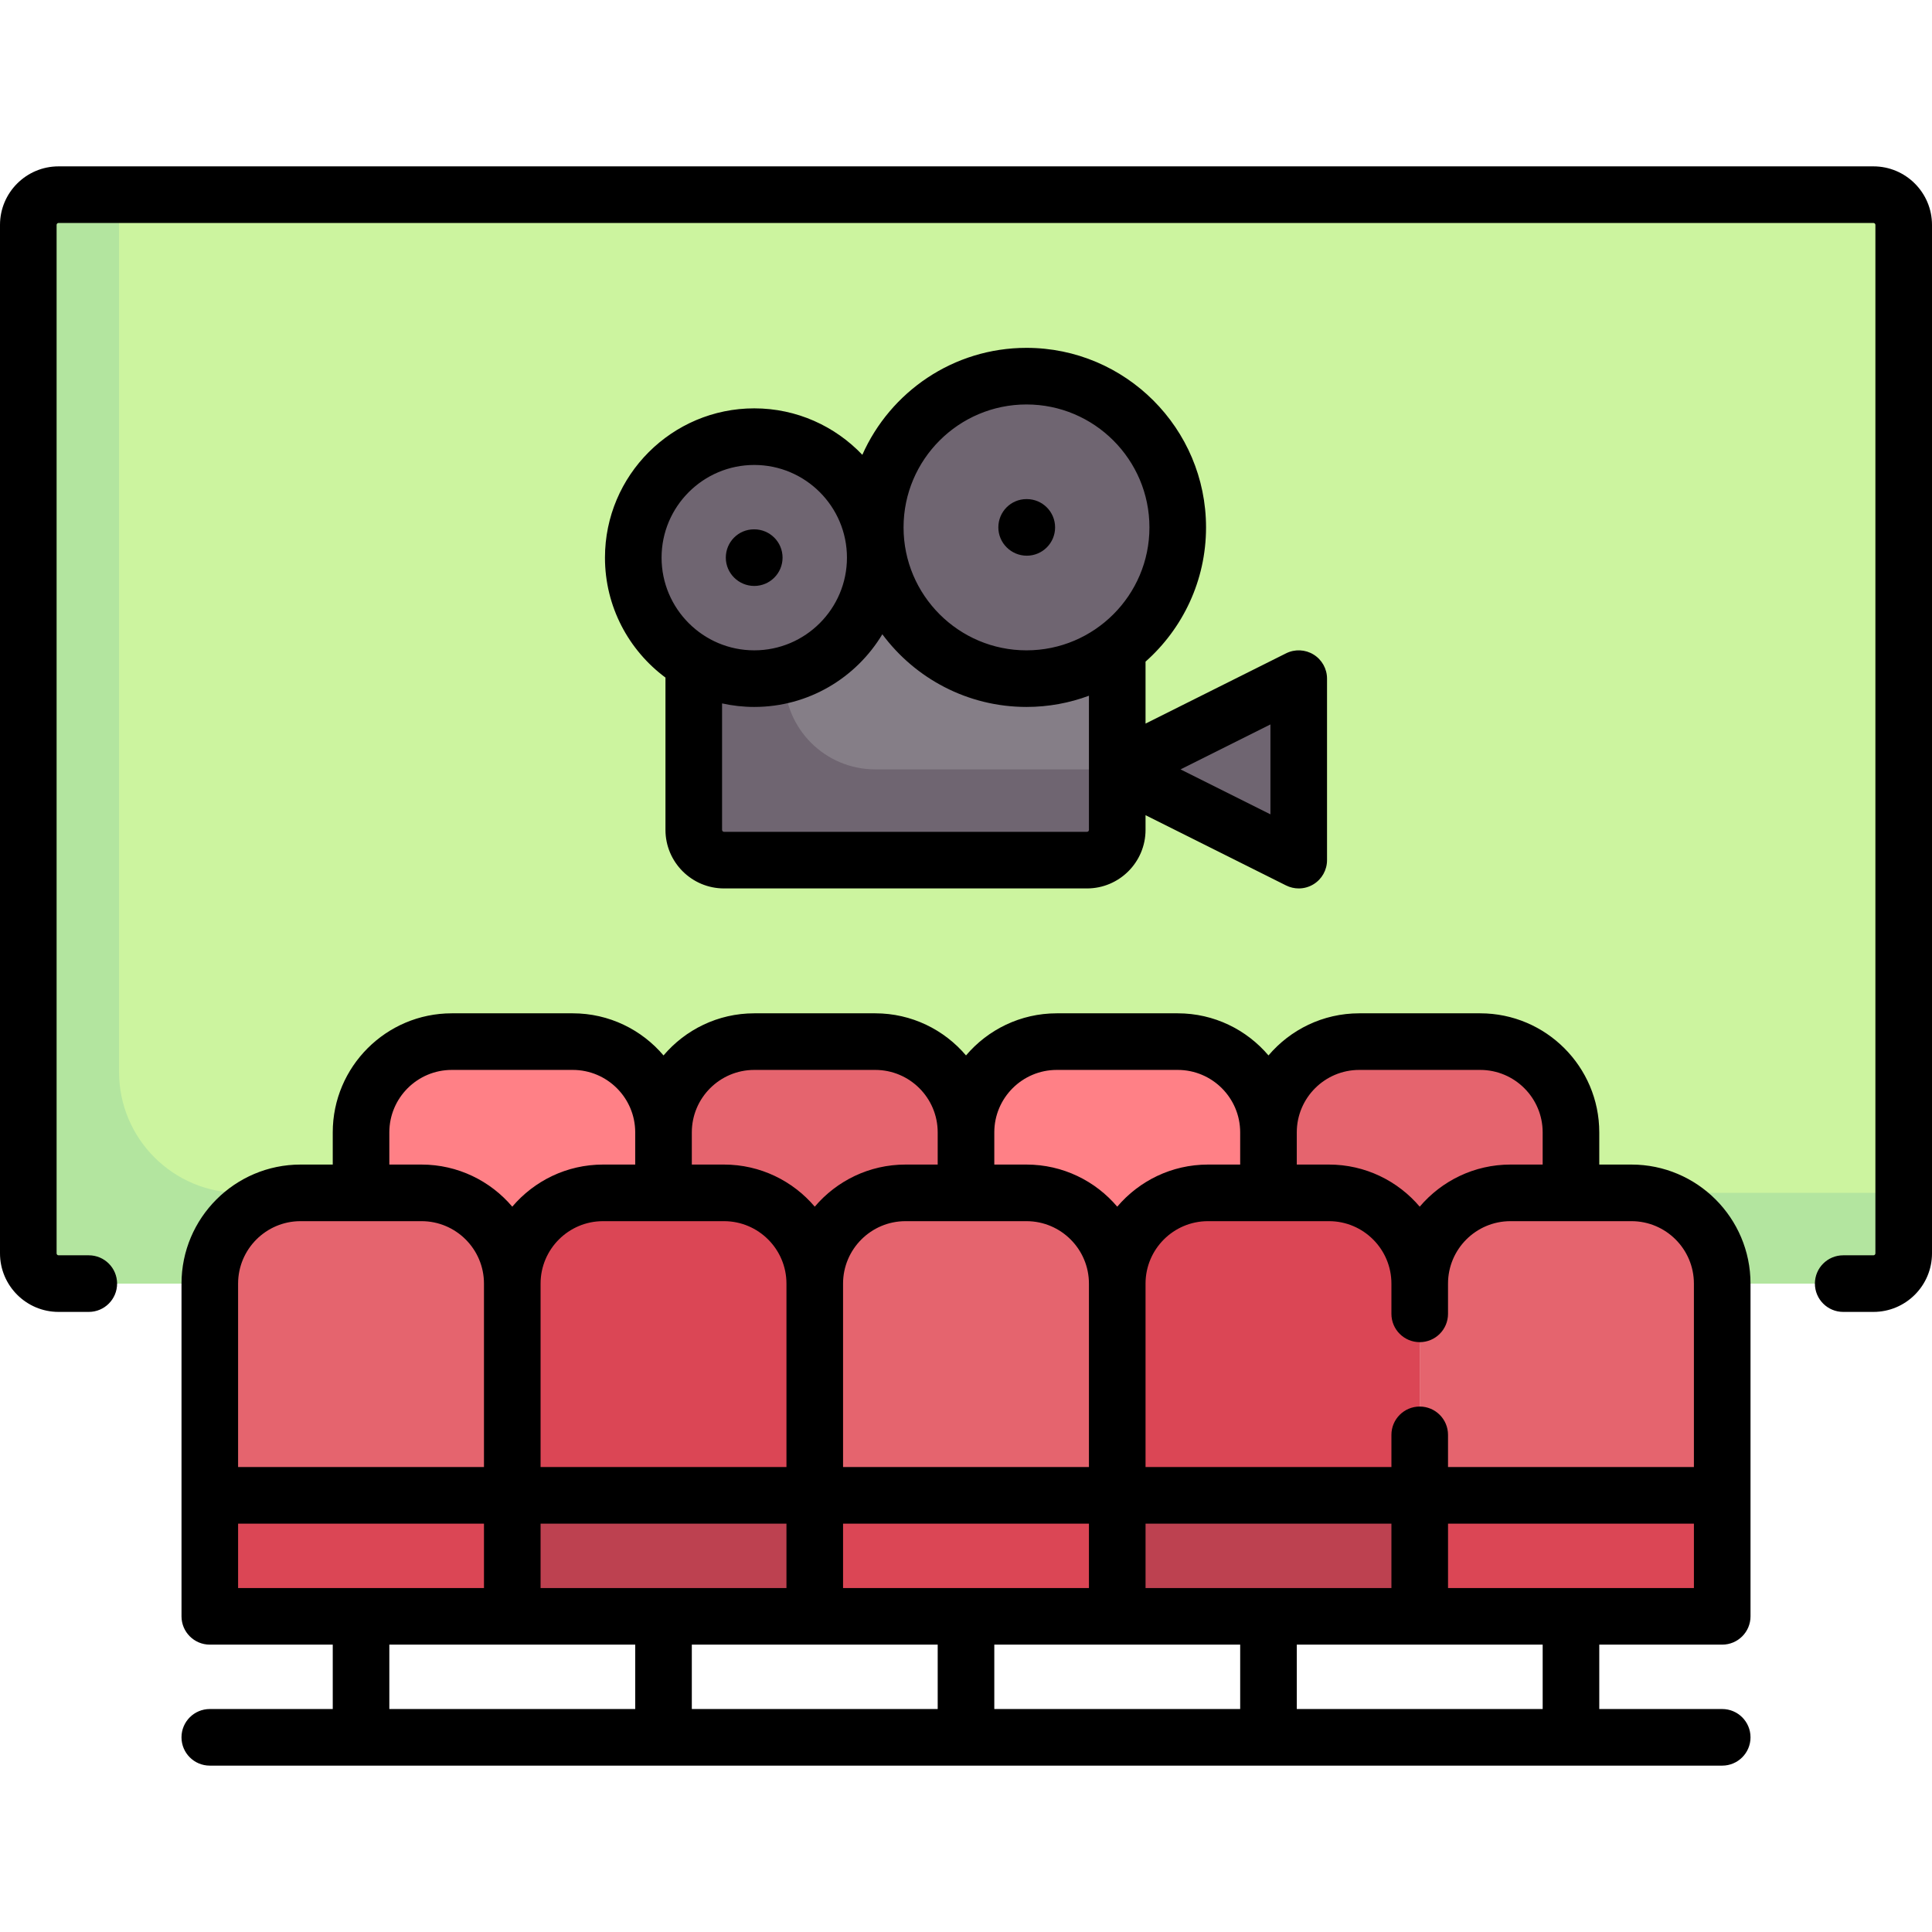<svg id="Capa_1" enable-background="new 0 0 512 512" height="512" viewBox="0 0 512 512" width="512" xmlns="http://www.w3.org/2000/svg"><path d="m496.484 340.169h-480.968c-4.427 0-8.016-3.589-8.016-8.016v-272.548c0-4.427 3.589-8.016 8.016-8.016h480.968c4.427 0 8.016 3.589 8.016 8.016v272.548c0 4.427-3.589 8.016-8.016 8.016z" fill="#b3e59f"/><path d="m504.5 316.121h-440.887c-17.709 0-32.065-14.356-32.065-32.065v-232.467h464.935c4.427 0 8.016 3.589 8.016 8.016v256.516z" fill="#ccf49f"/><path d="m344.177 179.847-48.096 24.048 48.096 24.049z" fill="#6f6571"/><path d="m288.065 227.944h-96.194c-4.427 0-8.016-3.589-8.016-8.016v-48.097l40.081-32.065 40.081 24.048h32.065v56.113c-.001 4.428-3.59 8.017-8.017 8.017z" fill="#857e87"/><path d="m151.79 276.04h-32.065c-13.282 0-24.048 10.767-24.048 24.048v56.113h80.161v-56.113c.001-13.281-10.766-24.048-24.048-24.048z" fill="#ff8086"/><path d="m231.952 276.04h-32.065c-13.282 0-24.048 10.767-24.048 24.048v56.113h80.161v-56.113c0-13.281-10.767-24.048-24.048-24.048z" fill="#e5646e"/><path d="m312.113 276.04h-32.065c-13.282 0-24.048 10.767-24.048 24.048v56.113h80.161v-56.113c0-13.281-10.767-24.048-24.048-24.048z" fill="#ff8086"/><path d="m392.274 276.04h-32.064c-13.282 0-24.048 10.767-24.048 24.048v56.113h80.161v-56.113c0-13.281-10.767-24.048-24.049-24.048z" fill="#e5646e"/><path d="m272.032 316.121h-32.065c-13.282 0-24.048 10.767-24.048 24.048v56.113h80.161v-56.113c.001-13.281-10.766-24.048-24.048-24.048z" fill="#e5646e"/><path d="m215.919 396.282h80.161v32.065h-80.161z" fill="#db4655"/><path d="m111.71 316.121h-32.065c-13.282 0-24.048 10.767-24.048 24.048v56.113h80.161v-56.113c0-13.281-10.767-24.048-24.048-24.048z" fill="#e5646e"/><path d="m55.597 396.282h80.161v32.065h-80.161z" fill="#db4655"/><path d="m432.355 316.121h-32.065c-13.282 0-24.048 10.767-24.048 24.048v56.113h80.161v-56.113c0-13.281-10.767-24.048-24.048-24.048z" fill="#e5646e"/><path d="m376.242 396.282h80.161v32.065h-80.161z" fill="#db4655"/><path d="m352.194 316.121h-32.065c-13.282 0-24.048 10.767-24.048 24.048v56.113h80.161v-56.113c0-13.281-10.767-24.048-24.048-24.048z" fill="#db4655"/><path d="m296.081 396.282h80.161v32.065h-80.161z" fill="#bd4150"/><path d="m191.871 316.121h-32.065c-13.282 0-24.048 10.767-24.048 24.048v56.113h80.161v-56.113c0-13.281-10.766-24.048-24.048-24.048z" fill="#db4655"/><path d="m135.758 396.282h80.161v32.065h-80.161z" fill="#bd4150"/><path d="m272.032 99.685c-22.136 0-40.081 17.945-40.081 40.081s17.945 40.081 40.081 40.081 40.081-17.945 40.081-40.081-17.945-40.081-40.081-40.081z" fill="#6f6571"/><path d="m207.903 179.847c20.173 0 27.979-18.629 23.185-39.622-2.646-11.588-12.059-21-23.648-23.644-20.992-4.79-39.618 11.03-39.618 31.202 0 11.838 6.488 22.062 16.032 27.617v44.528c0 4.427 3.589 8.016 8.016 8.016h96.194c4.427 0 8.016-3.589 8.016-8.016v-16.032h-64.129c-13.281-.001-24.048-10.768-24.048-24.049z" fill="#6f6571"/><path d="m496.484 44.089h-480.968c-8.556 0-15.516 6.96-15.516 15.515v272.549c0 8.556 6.96 15.516 15.516 15.516h8.015c4.142 0 7.5-3.358 7.5-7.5s-3.358-7.5-7.5-7.5h-8.015c-.285 0-.516-.231-.516-.516v-272.549c0-.284.231-.516.516-.516h480.968c.285 0 .516.231.516.516v272.549c0 .285-.231.516-.516.516h-8.017c-4.142 0-7.5 3.358-7.5 7.5s3.358 7.5 7.5 7.5h8.017c8.556 0 15.516-6.96 15.516-15.516v-272.549c0-8.555-6.96-15.515-15.516-15.515z"/><path d="m432.355 308.621h-8.532v-8.532c0-17.396-14.152-31.549-31.548-31.549h-32.065c-9.628 0-18.257 4.34-24.048 11.161-5.791-6.821-14.42-11.161-24.048-11.161h-32.064c-9.628 0-18.257 4.34-24.048 11.161-5.792-6.821-14.42-11.161-24.048-11.161h-32.064c-9.628 0-18.257 4.34-24.048 11.161-5.792-6.821-14.42-11.161-24.048-11.161h-32.065c-17.396 0-31.548 14.153-31.548 31.549v8.532h-8.532c-17.396 0-31.548 14.152-31.548 31.548v88.177c0 4.142 3.358 7.5 7.5 7.5h32.581v17.064h-32.585c-4.142 0-7.5 3.358-7.5 7.5 0 4.143 3.358 7.5 7.5 7.5h400.807c4.142 0 7.5-3.357 7.5-7.5 0-4.142-3.358-7.5-7.5-7.5h-32.581v-17.064h32.581c4.142 0 7.5-3.358 7.5-7.5v-88.177c-.001-17.396-14.153-31.548-31.549-31.548zm16.548 31.548v48.613h-65.162v-8.531c0-4.143-3.358-7.5-7.5-7.5s-7.5 3.357-7.5 7.5v8.531h-65.161v-48.613c0-9.125 7.423-16.548 16.548-16.548h32.064c9.125 0 16.548 7.423 16.548 16.548v8.015c0 4.142 3.358 7.5 7.5 7.5s7.5-3.358 7.5-7.5v-8.015c0-9.125 7.424-16.548 16.549-16.548h32.064c9.127 0 16.55 7.423 16.55 16.548zm-80.161 80.678h-65.161v-17.064h65.161zm-225.484-17.065h65.161v17.064h-65.161zm48.613-80.161c9.125 0 16.548 7.423 16.548 16.548v48.613h-65.161v-48.613c0-9.125 7.423-16.548 16.548-16.548zm80.161 0c9.125 0 16.548 7.423 16.548 16.548v48.613h-65.161v-48.613c0-9.125 7.423-16.548 16.548-16.548zm16.549 97.226h-65.161v-17.064h65.161zm-40.081 15v17.064h-65.161v-17.064zm15 0h65.161v17.064h-65.161zm96.709-152.307h32.065c9.125 0 16.548 7.424 16.548 16.549v8.532h-8.532c-9.628 0-18.257 4.34-24.049 11.161-5.791-6.821-14.42-11.161-24.048-11.161h-8.532v-8.532c0-9.125 7.423-16.549 16.548-16.549zm-80.161 0h32.064c9.125 0 16.548 7.424 16.548 16.549v8.532h-8.532c-9.628 0-18.257 4.34-24.048 11.161-5.791-6.821-14.42-11.161-24.048-11.161h-8.532v-8.532c0-9.125 7.423-16.549 16.548-16.549zm-80.161 0h32.064c9.125 0 16.548 7.424 16.548 16.549v8.532h-8.532c-9.628 0-18.257 4.34-24.048 11.161-5.792-6.821-14.42-11.161-24.048-11.161h-8.532v-8.532c0-9.125 7.423-16.549 16.548-16.549zm-96.71 16.549c0-9.125 7.423-16.549 16.548-16.549h32.065c9.125 0 16.548 7.424 16.548 16.549v8.532h-8.532c-9.628 0-18.257 4.34-24.048 11.161-5.792-6.821-14.421-11.161-24.049-11.161h-8.532zm-23.532 23.532h32.064c9.125 0 16.549 7.423 16.549 16.548v48.613h-65.161v-48.613c0-9.125 7.423-16.548 16.548-16.548zm-16.548 80.161h65.162v17.064h-65.162zm40.08 32.065h65.162v17.064h-65.162zm305.646 17.064h-65.162v-17.064h65.162zm-25.081-32.064v-17.064h65.162v17.064z"/><path d="m319.613 139.766c0-26.236-21.345-47.581-47.581-47.581-19.392 0-36.1 11.667-43.504 28.345-7.212-7.576-17.381-12.313-28.641-12.313-21.816 0-39.564 17.749-39.564 39.564 0 13.008 6.312 24.567 16.032 31.783v40.362c0 8.556 6.96 15.516 15.516 15.516h96.193c8.556 0 15.516-6.96 15.516-15.516v-3.897l37.243 18.622c1.059.529 2.208.792 3.354.792 1.372 0 2.739-.375 3.943-1.12 2.211-1.366 3.557-3.78 3.557-6.38v-48.097c0-2.6-1.346-5.014-3.557-6.38s-4.973-1.491-7.297-.328l-37.243 18.621v-16.418c9.826-8.722 16.033-21.434 16.033-35.575zm17.064 52.216v23.827l-23.826-11.913zm-64.645-84.796c17.965 0 32.581 14.615 32.581 32.581s-14.616 32.581-32.581 32.581-32.581-14.615-32.581-32.581 14.616-32.581 32.581-32.581zm-72.145 16.032c13.545 0 24.564 11.02 24.564 24.564s-11.02 24.564-24.564 24.564-24.564-11.02-24.564-24.564 11.019-24.564 24.564-24.564zm88.694 96.71c0 .284-.231.516-.516.516h-96.193c-.285 0-.516-.231-.516-.516v-33.518c2.75.607 5.603.937 8.532.937 14.396 0 27.017-7.731 33.939-19.257 8.679 11.676 22.572 19.257 38.206 19.257 5.817 0 11.392-1.054 16.548-2.973z"/><path d="m199.887 155.282c4.142 0 7.5-3.358 7.5-7.5s-3.358-7.5-7.5-7.5h-.08c-4.142 0-7.46 3.358-7.46 7.5s3.398 7.5 7.54 7.5z"/><path d="m272.112 147.266c4.142 0 7.5-3.358 7.5-7.5s-3.358-7.5-7.5-7.5h-.08c-4.142 0-7.46 3.358-7.46 7.5s3.398 7.5 7.54 7.5z"/></svg>